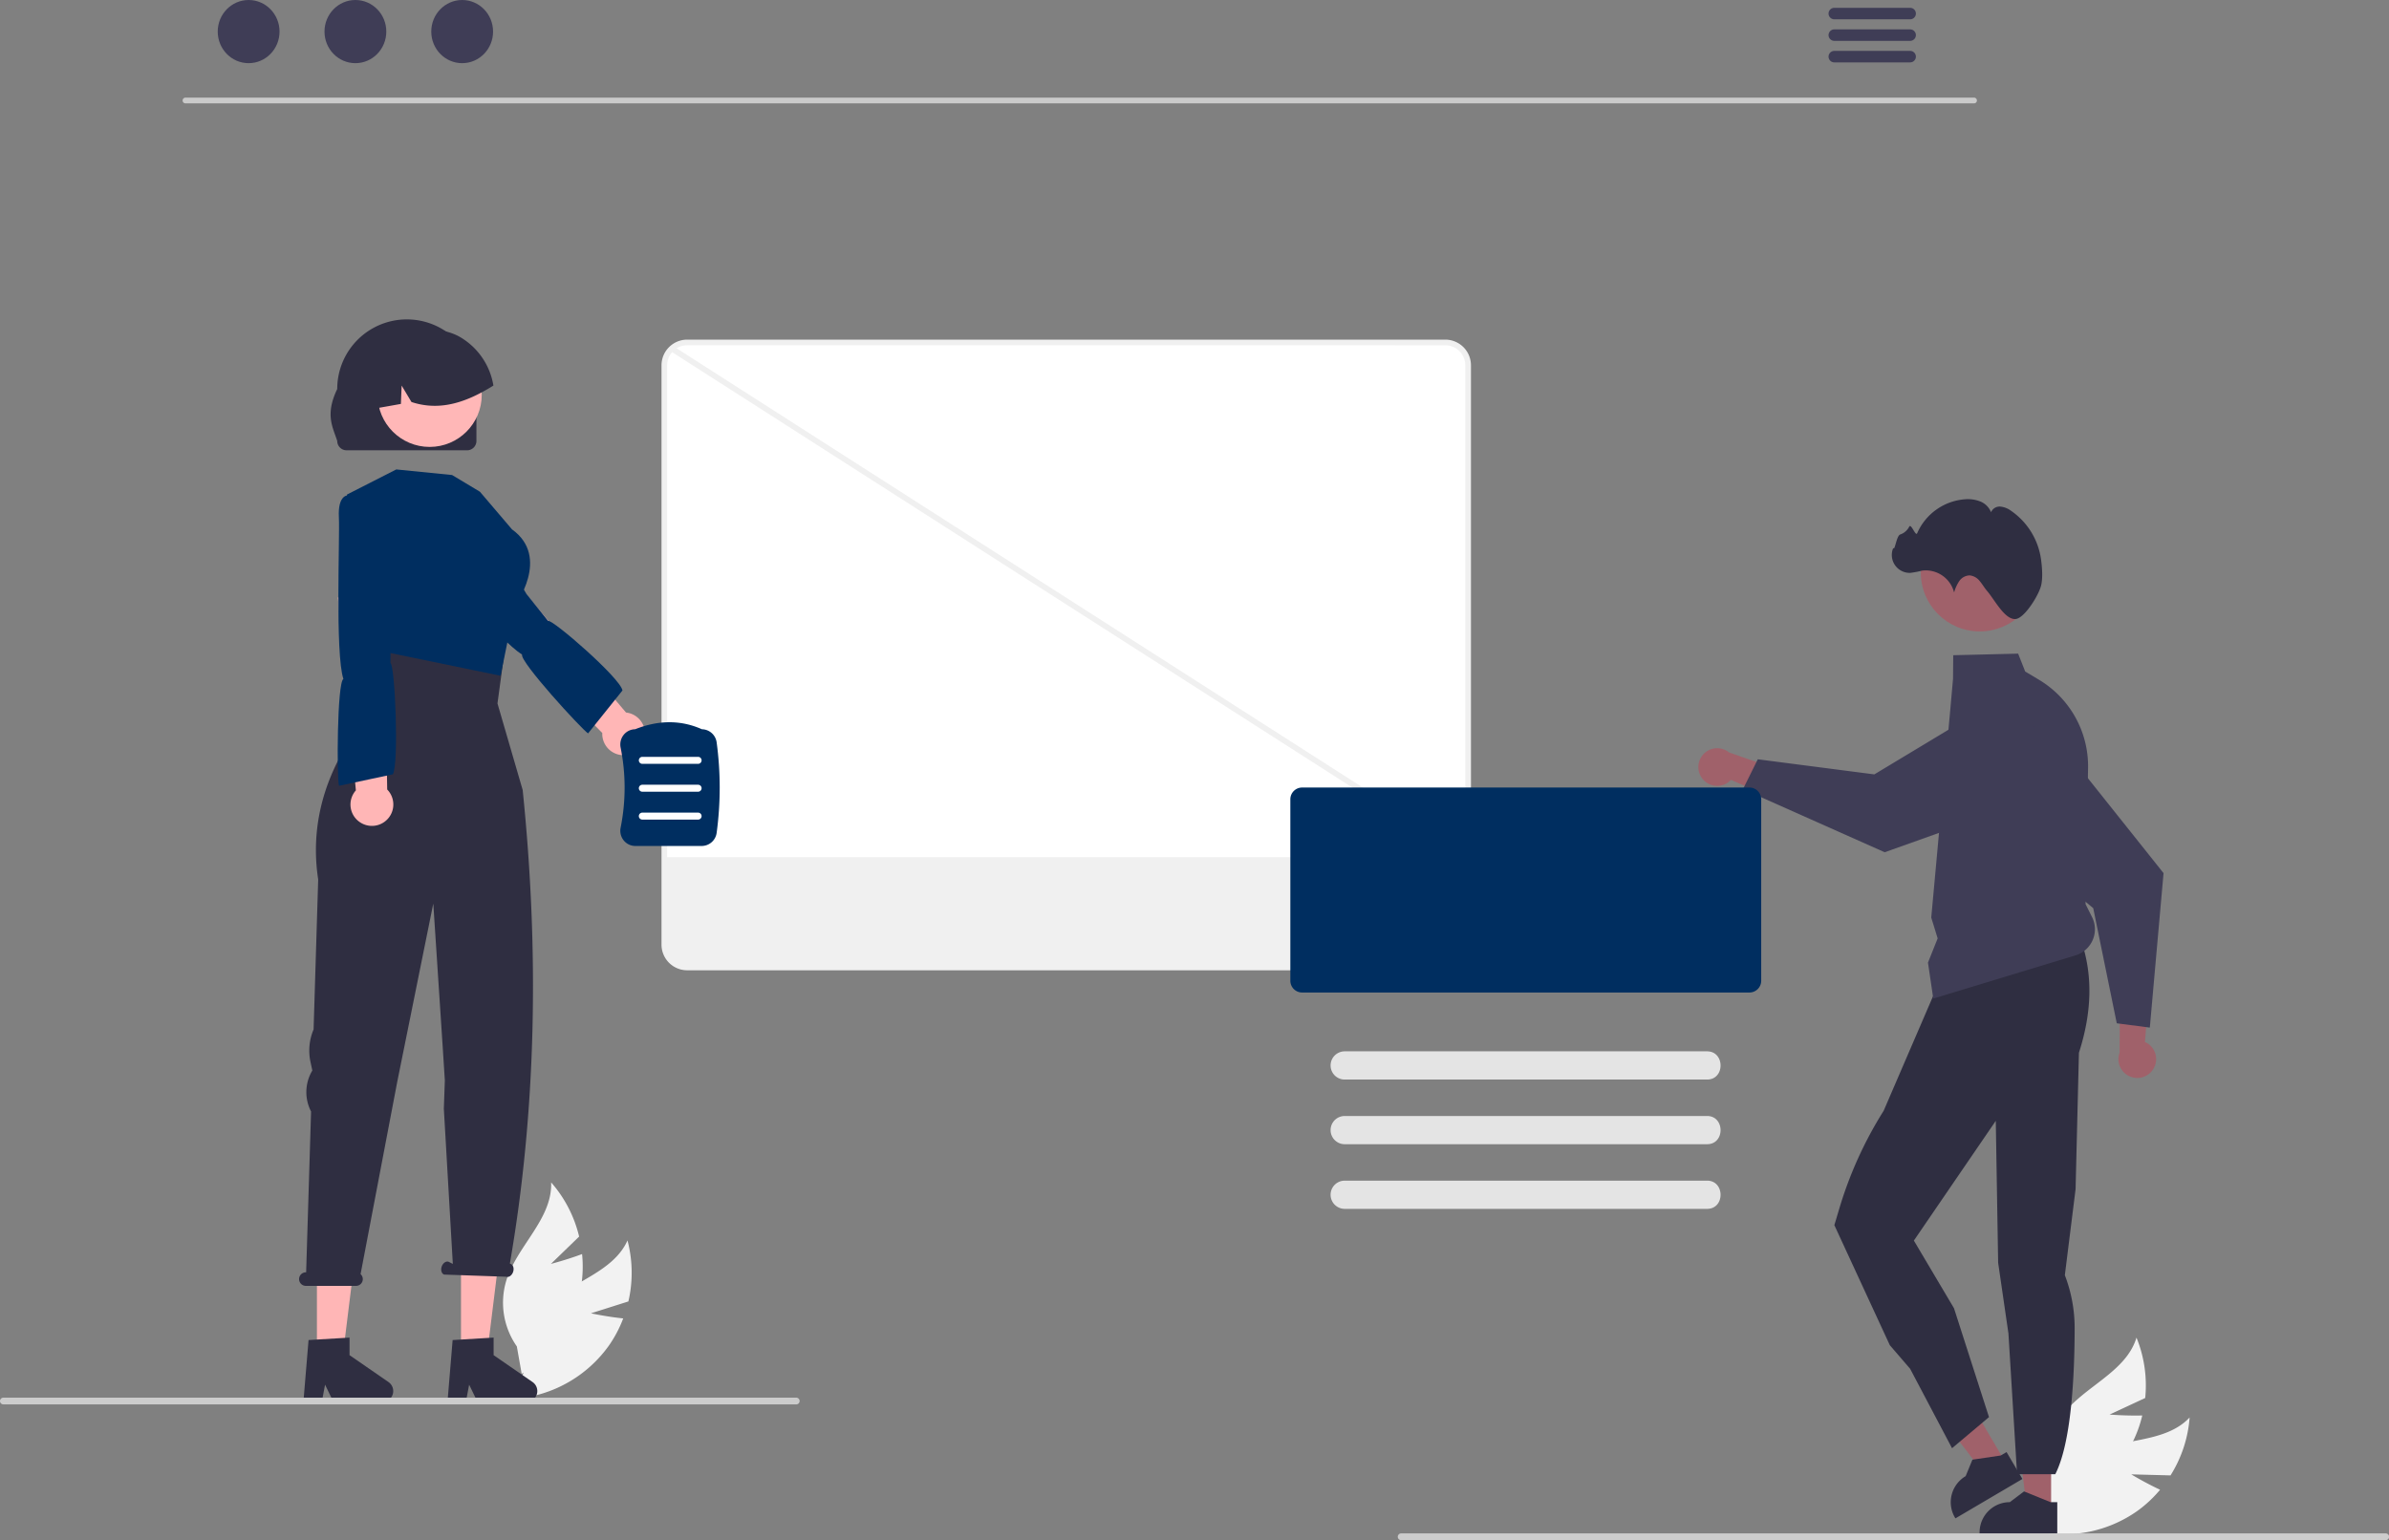 <svg data-name="Layer 1" xmlns="http://www.w3.org/2000/svg" width="844.521" height="544.595" viewBox="0 0 844.521 544.595" xmlns:xlink="http://www.w3.org/1999/xlink"><rect x="0" y="0" width="844.521" height="544.595" fill="#808080" stroke="none"/><path d="M931.141,699.039l13.887.366a44.822,44.822,0,0,0,6.757-20.48c-8.899,9.436-24.595,7.065-36.088,13.075a26.961,26.961,0,0,0-13.825,18.84l-5.726,8.018a45.177,45.177,0,0,0,37.191-6.91,43.639,43.639,0,0,0,8-7.473C936.185,702.091,931.141,699.039,931.141,699.039Z" transform="translate(-177.74 -177.702)" fill="#f2f2f2"/><path d="M923.491,677.894l12.592-5.866a44.822,44.822,0,0,0-3.086-21.344c-3.757,12.414-18.863,17.292-26.469,27.797a26.961,26.961,0,0,0-3.972,23.029l-1.549,9.73A45.177,45.177,0,0,0,931.213,688.469a43.638,43.638,0,0,0,3.828-10.257C929.368,678.377,923.491,677.894,923.491,677.894Z" transform="translate(-177.74 -177.702)" fill="#f2f2f2"/><polygon points="725.084 533.946 716.566 533.946 712.514 501.092 725.085 501.092 725.084 533.946" fill="#a0616a"/><path d="M902.596,708.865l-9.088-3.692-.268-.11-5.019,3.802a10.685,10.685,0,0,0-10.676,10.223c-.014.151-.014.309-.014.467v.351h27.465v-11.041Z" transform="translate(-177.74 -177.702)" fill="#2f2e41"/><polygon points="708.863 516.955 701.522 521.275 681.367 495.014 692.202 488.639 708.863 516.955" fill="#a0616a"/><path d="M891.672,698.986l-.997-1.698-3.609-6.132-1.877,1.107-.192.11-9.707,1.43-.289.041-2.392,5.823A10.69,10.69,0,0,0,868.814,714.303l.179.296,23.67-13.928Z" transform="translate(-177.74 -177.702)" fill="#2f2e41"/><path d="M913.611,510.797c3.994,12.044,3.571,25.118-.96,39.15l-1.183,48.236L907.67,628.61a52.099,52.099,0,0,1,3.467,18.681c-.016,16.741-1.142,40.525-6.849,51.698H890.782l-3.049-49.755-3.638-25.016-.449-26.807-.391-23.38-14.685,21.474-14.27,20.867,14.184,23.925,12.374,38.498-13.062,11-14.818-28.092-7.181-8.344-19.604-42.438,1.762-5.909a139.784,139.784,0,0,1,15.663-34.532l0,0,19.499-45.257Z" transform="translate(-177.74 -177.702)" fill="#2f2e41"/><path d="M688.662,519.797H420.652a8.076,8.076,0,0,1-8.066-8.066V306.863a8.075,8.075,0,0,1,8.066-8.066H688.662a8.075,8.075,0,0,1,8.066,8.066V511.73A8.076,8.076,0,0,1,688.662,519.797Z" transform="translate(-177.74 -177.702)" fill="#fff"/><path d="M688.662,520.797H420.653a9.077,9.077,0,0,1-9.066-9.066V306.863a9.077,9.077,0,0,1,9.066-9.066H688.662a9.077,9.077,0,0,1,9.066,9.066V511.73A9.077,9.077,0,0,1,688.662,520.797Zm-268.01-221a7.074,7.074,0,0,0-7.066,7.066V511.73a7.074,7.074,0,0,0,7.066,7.066H688.662a7.074,7.074,0,0,0,7.066-7.066V306.863a7.074,7.074,0,0,0-7.066-7.066Z" transform="translate(-177.74 -177.702)" fill="#f0f0f0"/><path d="M413.205,480.797V511.73a7.458,7.458,0,0,0,7.447,7.447H688.663a7.458,7.458,0,0,0,7.447-7.447V480.797Z" transform="translate(-177.74 -177.702)" fill="#f0f0f0"/><rect x="554.651" y="224.09" width="2" height="333.56" transform="translate(-250.875 470.373) rotate(-57.371)" fill="#f0f0f0"/><path d="M875.601,214.255H243.278a1.016,1.016,0,0,1,0-2.031H875.601a1.016,1.016,0,0,1,0,2.031Z" transform="translate(-177.74 -177.702)" fill="#cacaca"/><ellipse cx="87.893" cy="11.169" rx="10.925" ry="11.169" fill="#3f3d56"/><ellipse cx="125.636" cy="11.169" rx="10.925" ry="11.169" fill="#3f3d56"/><ellipse cx="163.378" cy="11.169" rx="10.925" ry="11.169" fill="#3f3d56"/><path d="M852.984,180.471h-26.81a2.03,2.03,0,0,0,0,4.06h26.81a2.03,2.03,0,0,0,0-4.06Z" transform="translate(-177.74 -177.702)" fill="#3f3d56"/><path d="M852.984,188.091h-26.81a2.03,2.03,0,0,0,0,4.06h26.81a2.03,2.03,0,0,0,0-4.06Z" transform="translate(-177.74 -177.702)" fill="#3f3d56"/><path d="M852.984,195.701h-26.81a2.03,2.03,0,0,0,0,4.06h26.81a2.03,2.03,0,0,0,0-4.06Z" transform="translate(-177.74 -177.702)" fill="#3f3d56"/><path d="M779.503,452.989a6.618,6.618,0,0,0,10.136.478l21.566,9.379-2.101-12.039-20.157-7.061a6.653,6.653,0,0,0-9.444,9.243Z" transform="translate(-177.74 -177.702)" fill="#a0616a"/><path d="M799.125,446.188l41.197,5.339,42.485-25.593a18.784,18.784,0,0,1,26.807,8.35h0a18.804,18.804,0,0,1-8.433,24.393l-57.089,20.344-.107.038L793.894,456.748Z" transform="translate(-177.74 -177.702)" fill="#3f3d56"/><path d="M859.287,518.079l3.424-8.561-2.265-7.36,6.71-73.361h0l.991-11.118.067-8.288,22.946-.56L893.65,415.15l4.924,2.944a35.646,35.646,0,0,1,17.307,31.181l-.889,48.121,2.29,4.58a9.638,9.638,0,0,1-5.68,13.49l-50.444,15.331Z" transform="translate(-177.74 -177.702)" fill="#3f3d56"/><circle cx="699.848" cy="202.421" r="20.849" fill="#a0616a"/><path d="M899.297,384.669c.622-2.62.336-6.306-.015-8.944a25.035,25.035,0,0,0-10.596-17.384,7.633,7.633,0,0,0-3.802-1.511,3.282,3.282,0,0,0-3.3,1.996,6.842,6.842,0,0,0-3.86-3.828,12.058,12.058,0,0,0-5.494-.74,20.08,20.08,0,0,0-16.752,11.975c-.557,1.323-2.112-3.564-2.818-2.314a5.557,5.557,0,0,1-3.151,2.769c-1.383.386-1.944,6.082-2.488,4.754a6.332,6.332,0,0,0,6.053,8.829,34.87,34.87,0,0,0,4.143-.793,10.329,10.329,0,0,1,11.309,7.731,13.685,13.685,0,0,1,1.8-4.006,4.632,4.632,0,0,1,3.716-2.042,5.204,5.204,0,0,1,3.576,2.056c.918,1.078,1.607,2.335,2.532,3.407,2.713,3.145,6.383,10.48,10.249,9.945C893.45,396.147,898.448,388.246,899.297,384.669Z" transform="translate(-177.74 -177.702)" fill="#2f2e41"/><path d="M938.826,555.894a6.618,6.618,0,0,0-2.837-9.743l1.874-23.442-10.706,5.893-.139,21.357a6.654,6.654,0,0,0,11.807,5.934Z" transform="translate(-177.74 -177.702)" fill="#a0616a"/><path d="M926.026,539.541l-8.317-40.701-37.993-31.882a18.784,18.784,0,0,1-.799-28.066h0a18.804,18.804,0,0,1,25.809.062l37.767,47.4.071.089-4.852,54.619Z" transform="translate(-177.74 -177.702)" fill="#3f3d56"/><path d="M1021.07,722.298h-347.988a1.191,1.191,0,1,1,0-2.381h347.988a1.191,1.191,0,1,1,0,2.381Z" transform="translate(-177.74 -177.702)" fill="#ccc"/><path d="M796.177,528.654H638.038a4.161,4.161,0,0,1-4.157-4.157V460.332a4.161,4.161,0,0,1,4.157-4.157H796.177a4.161,4.161,0,0,1,4.157,4.157v64.166A4.161,4.161,0,0,1,796.177,528.654Z" transform="translate(-177.74 -177.702)" fill="#002e60"/><path d="M781.12,559.435h-128.024a4.988,4.988,0,1,1,0-9.976h128.024C787.552,549.37,787.616,559.526,781.12,559.435Z" transform="translate(-177.74 -177.702)" fill="#e4e4e4"/><path d="M781.12,582.297h-128.024a4.988,4.988,0,0,1,0-9.976h128.024C787.552,572.231,787.616,582.387,781.12,582.297Z" transform="translate(-177.74 -177.702)" fill="#e4e4e4"/><path d="M781.12,605.158h-128.024a4.988,4.988,0,1,1,0-9.976h128.024C787.552,595.092,787.616,605.249,781.12,605.158Z" transform="translate(-177.74 -177.702)" fill="#e4e4e4"/><path d="M386.638,642.093l13.242-4.2a44.822,44.822,0,0,0-.319-21.564c-5.32,11.829-20.927,14.727-29.82,24.168a26.961,26.961,0,0,0-6.897,22.328l-2.786,9.451a45.177,45.177,0,0,0,32.88-18.703,43.639,43.639,0,0,0,5.113-9.68C392.404,643.327,386.638,642.093,386.638,642.093Z" transform="translate(-177.74 -177.702)" fill="#f2f2f2"/><path d="M372.489,624.618l9.979-9.665a44.822,44.822,0,0,0-9.902-19.158c.514,12.96-12.163,22.514-15.912,34.93a26.961,26.961,0,0,0,3.785,23.06l1.721,9.701a45.177,45.177,0,0,0,21.087-31.404,43.639,43.639,0,0,0,.259-10.945C378.199,623.15,372.489,624.618,372.489,624.618Z" transform="translate(-177.74 -177.702)" fill="#f2f2f2"/><path d="M399.166,444.669a7.523,7.523,0,0,1-8.515-7.782l-48.096-48.801,13.427-9.347L399.036,429.648a7.564,7.564,0,0,1,.13,15.021Z" transform="translate(-177.74 -177.702)" fill="#ffb6b6"/><path d="M327.758,366.978s-3.409,2.043,2.265,8.265c4.542,4.981,24.363,28.928,32.274,33.928-.863,2.491,21.022,26.342,23.323,27.863l12.164-15.18c-.695-4.352-24.629-25.13-26.278-24.601l-7.632-9.486-17.292-29.004-16.387,6.694Z" transform="translate(-177.74 -177.702)" fill="#002e60"/><polygon points="112.035 480.052 121.102 480.052 125.417 445.078 112.034 445.078 112.035 480.052" fill="#ffb6b6"/><path d="M286.815,651.544l14.486-.865v6.207l13.773,9.512a3.877,3.877,0,0,1-2.203,7.067l-17.246,0-2.973-6.139-1.161,6.139h-6.503Z" transform="translate(-177.74 -177.702)" fill="#2f2e41"/><polygon points="162.968 480.052 172.035 480.052 176.35 445.078 162.968 445.078 162.968 480.052" fill="#ffb6b6"/><path d="M337.748,651.544l14.486-.865v6.207l13.773,9.512a3.877,3.877,0,0,1-2.203,7.067l-17.246,0-2.973-6.139-1.161,6.139h-6.503Z" transform="translate(-177.74 -177.702)" fill="#2f2e41"/><path d="M285.862,627.594h.099l1.744-56.867a14.87,14.87,0,0,1,.195-14.052l.25-.452-.647-3.001a19.114,19.114,0,0,1,1.092-11.503l1.627-53.046c-5.812-37.667,21.886-62.232,21.886-62.232l-5.062-21.293,50.112-4.929-3.557,26.222,8.908,30.606c5.889,57.374,4.82,113.283-4.525,167.45l.255.129c.917.317,1.311,1.587.879,2.838s-1.525,2.008-2.443,1.692l-21.913-.762c-.917-.317-1.311-1.587-.879-2.838.432-1.251,1.525-2.008,2.443-1.692l1.49.754-3.178-54.875.353-10.023-.726-11.371-3.359-51.147-12.714,62.897-12.986,68.129a2.389,2.389,0,0,1-1.611,4.16h-17.732a2.396,2.396,0,0,1,0-4.793Z" transform="translate(-177.74 -177.702)" fill="#2f2e41"/><path d="M347.397,351.582l-9.855-5.913-19.71-1.971-17.421,8.871.175,27.1,11.052,28.107,43.055,8.874,5.023-24.701s12.811-17.207-.985-27.062Z" transform="translate(-177.74 -177.702)" fill="#002e60"/><path d="M305.212,468.589a7.523,7.523,0,0,1-1.668-11.414l-6.355-68.223,16.311,1.26,1.118,66.665a7.564,7.564,0,0,1-9.406,11.713Z" transform="translate(-177.74 -177.702)" fill="#ffb6b6"/><path d="M301.016,352.841s-3.932-.575-3.477,7.832c.365,6.731-1.368,48.219,1.593,57.097-2.245,1.383-2.364,35.15-1.545,37.784l19.025-4.055c2.216-3.809.757-38.721-.854-39.355l.095-12.175,4.205-40.131-16.191-6.633Z" transform="translate(-177.74 -177.702)" fill="#002e60"/><path d="M398.248,474.901a5.411,5.411,0,0,1-1.117-4.511,72.012,72.012,0,0,0,0-28.373,5.411,5.411,0,0,1,1.117-4.511,5.289,5.289,0,0,1,4.025-1.941c8.288-3.303,16.225-3.303,23.595 0a5.352,5.352,0,0,1,5.205,4.599,119.103,119.103,0,0,1,0,32.077,5.351,5.351,0,0,1-5.294,4.6H402.353A5.288,5.288,0,0,1,398.248,474.901Z" transform="translate(-177.74 -177.702)" fill="#002e60"/><path d="M404.807,447.795h19.716a1.232,1.232,0,0,0,0-2.465h-19.716a1.232,1.232,0,0,0,0,2.465Z" transform="translate(-177.74 -177.702)" fill="#fff"/><path d="M404.807,457.653h19.716a1.232,1.232,0,0,0,0-2.465h-19.716a1.232,1.232,0,0,0,0,2.465Z" transform="translate(-177.74 -177.702)" fill="#fff"/><path d="M404.807,467.511h19.716a1.232,1.232,0,0,0,0-2.465h-19.716a1.232,1.232,0,0,0,0,2.465Z" transform="translate(-177.74 -177.702)" fill="#fff"/><path d="M460.41,673.108a1.186,1.186,0,0,1-1.19,1.19h-280.29a1.19,1.19,0,1,1,0-2.38h280.29A1.187,1.187,0,0,1,460.41,673.108Z" transform="translate(-177.74 -177.702)" fill="#ccc"/><path id="a0ad7a78-ce9c-4e5a-964d-79d0781968c2-662" data-name="a1ca5f83-7fa1-45b1-9d3b-bf096f25c0e5" d="M346.16,333.624V315.262a24.604,24.604,0,1,0-49.208-.032v.032c-4.336,9.036-1.624,13.333,0,18.361a3.309,3.309,0,0,0,3.304,3.304h42.599A3.309,3.309,0,0,0,346.16,333.624Z" transform="translate(-177.74 -177.702)" fill="#2f2e41"/><circle cx="151.883" cy="139.615" r="18.417" fill="#ffb7b7"/><path d="M310.349,322.145c.167-.026.334-.062.501-.088,2.873-.509,5.745-1.01,8.609-1.529l.264-6.492,3.47,5.816c7.915,2.627,15.321,1.142,22.288-2.135a62.923,62.923,0,0,0,6.677-3.681,24.407,24.407,0,0,0-11.992-17.272c-.264-.149-.518-.281-.782-.413a.009.009,0,0,1-.009-.009c-.448-.211-.905-.413-1.362-.597a20.287,20.287,0,0,0-21.295,4.129C311.095,305.243,308.565,314.107,310.349,322.145Z" transform="translate(-177.74 -177.702)" fill="#2f2e41"/></svg>